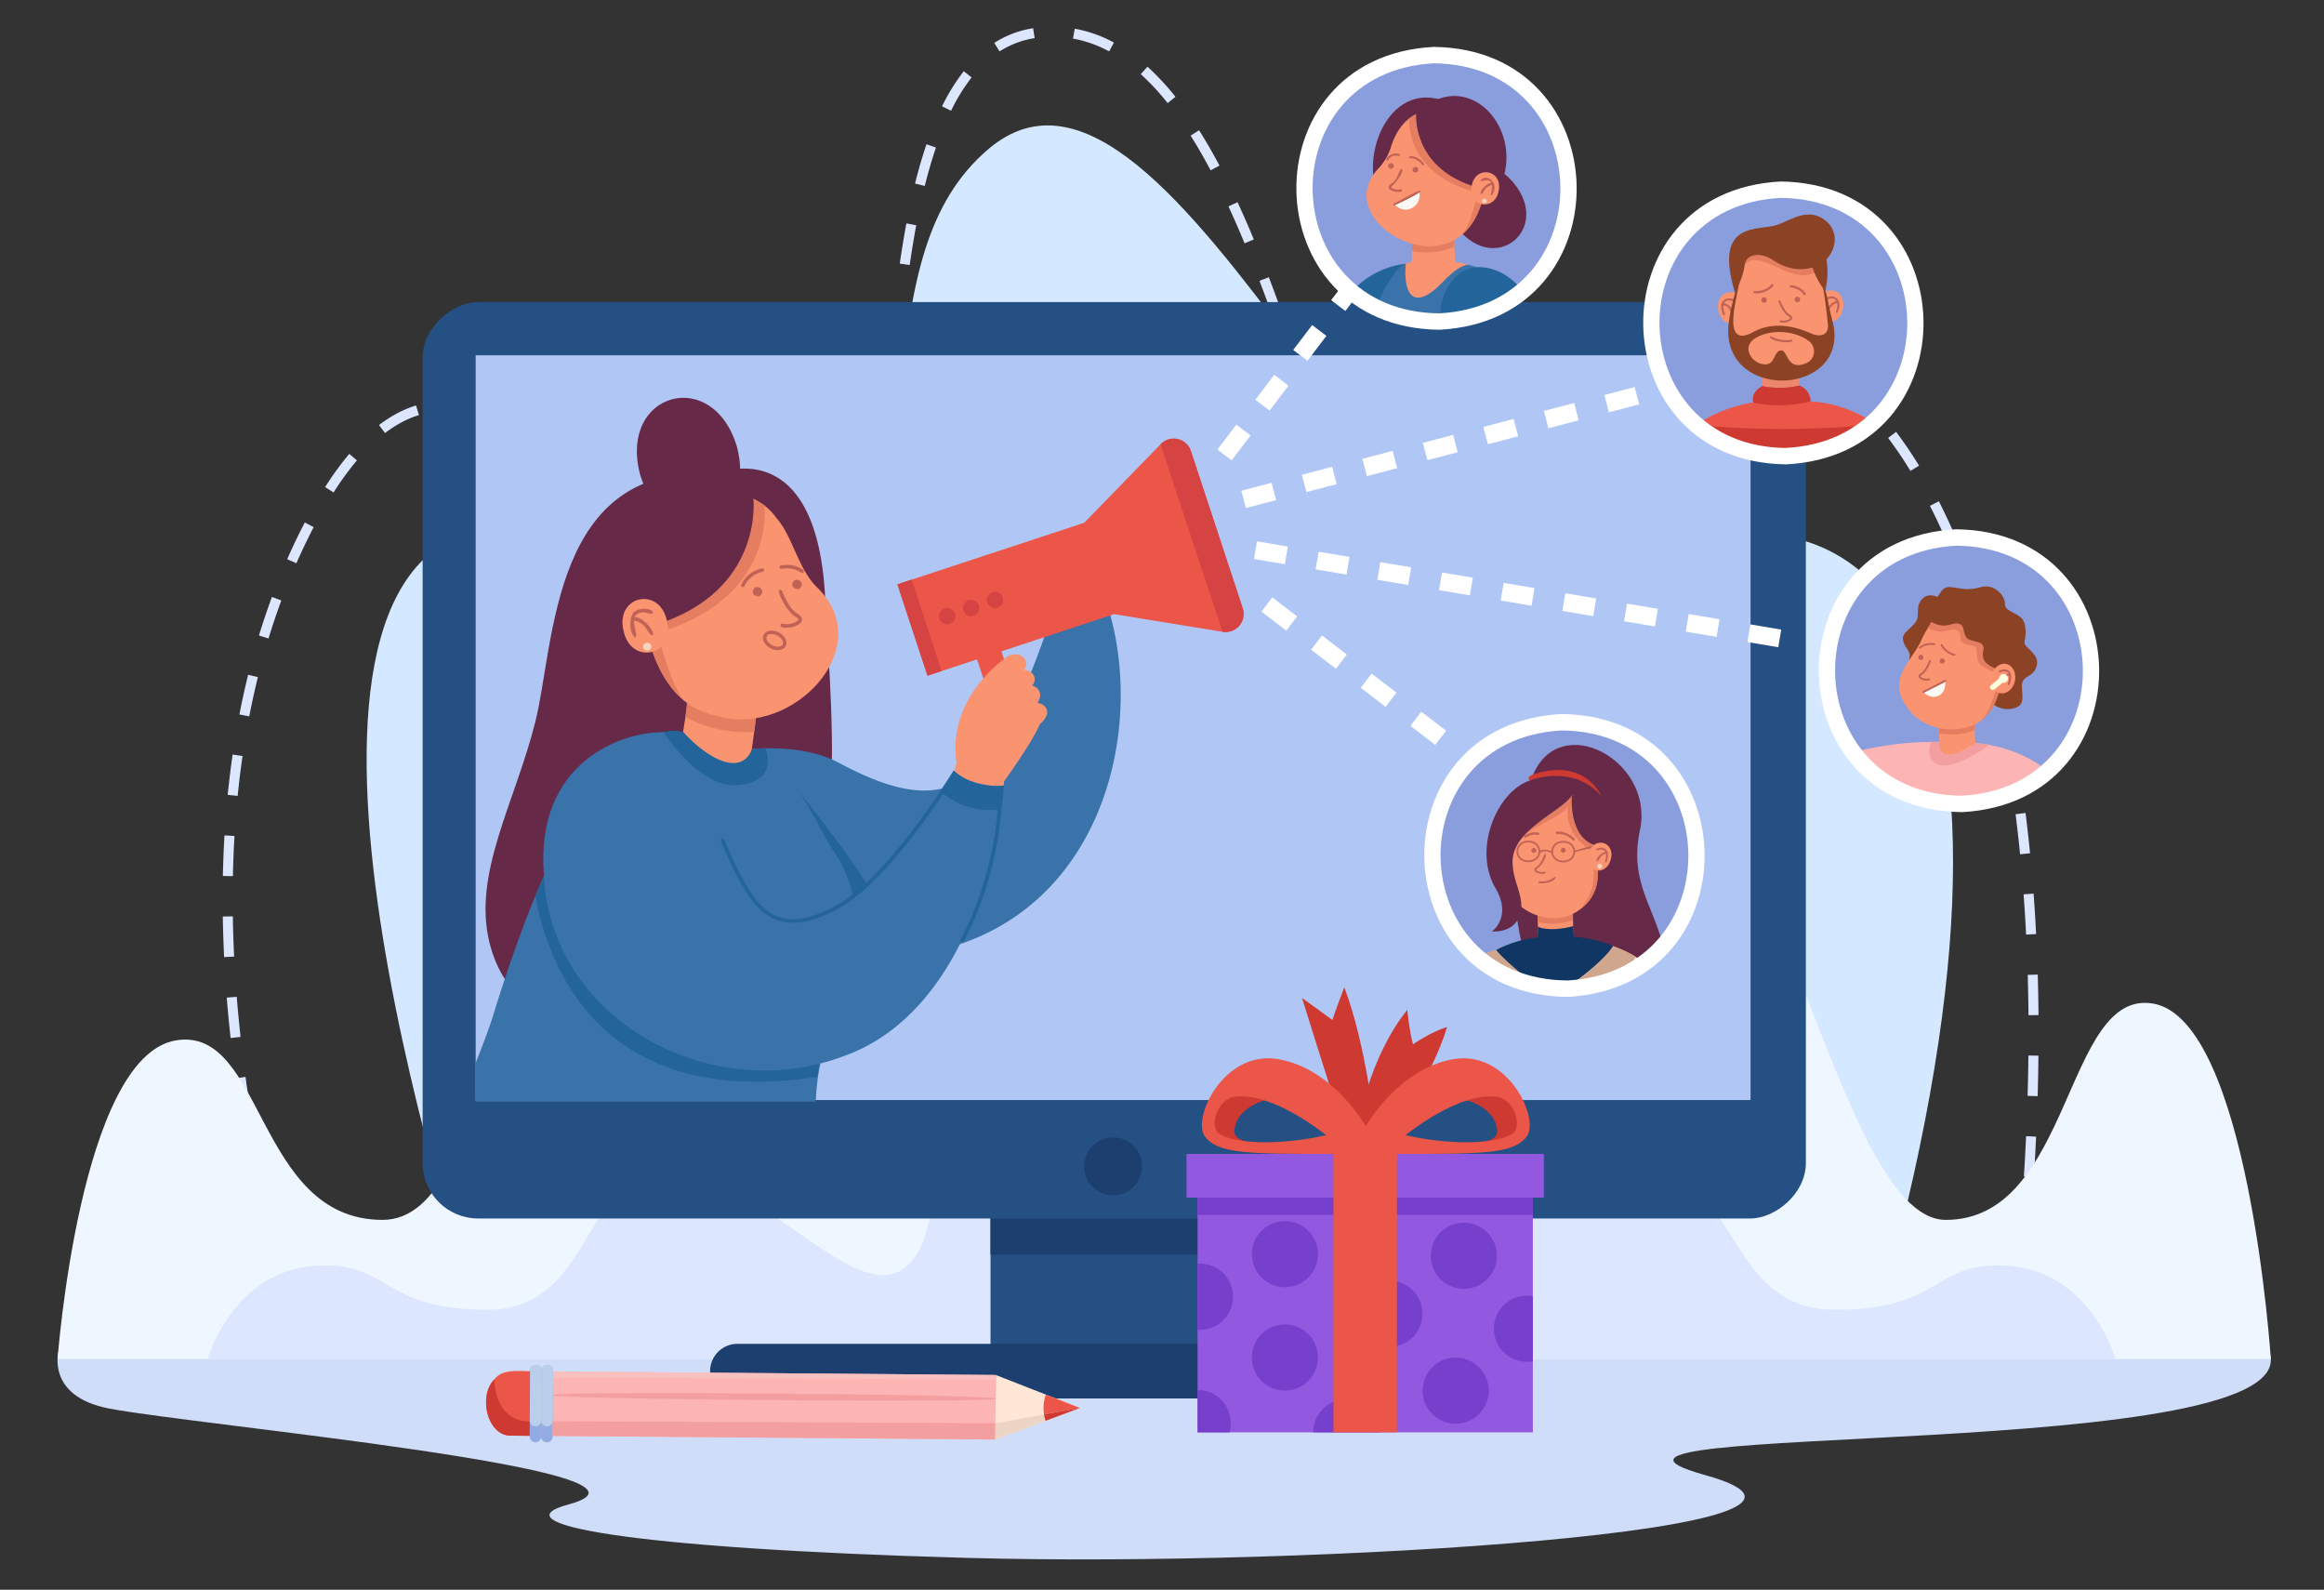 <svg id="e7e1f543-de53-42af-b444-f487fbbd1925" data-name="—ÎÓÈ_1" xmlns="http://www.w3.org/2000/svg" viewBox="0 0 2600 1778.09">
  <rect x="0" y="0" width="2600" height="1778.09" fill="#333333" stroke="none"/>
  <defs>
    <style>
      .abe5a7b3-2c54-4c8a-acbc-320ac6aae49e {
        fill: #cfddf9;
      }

      .a8a47a85-d2e6-4d65-a561-af813f2b0217 {
        fill: #d4e8ff;
      }

      .f73b0331-b78f-4b36-9ea2-5f2f6271b02e {
        fill: #dce6ff;
      }

      .fffe26df-8408-4983-8b09-3d1103fd10e1 {
        fill: #eef7ff;
      }

      .fad04820-4344-4bf2-b7a8-eb65e7bfb6d5 {
        fill: #255084;
      }

      .aafe597b-ed80-4672-b2fe-7d0e0233fe88 {
        fill: #1d3f70;
      }

      .fd74c00a-4df9-4202-a547-da30032b4023 {
        fill: #b0c7f5;
      }

      .bf1f2620-5cb7-4367-bb60-9e92c7f20333 {
        fill: #ce3932;
      }

      .fb60c2ea-5a7a-42e0-b6c7-4b1ae4d22a0e {
        fill: #9358e0;
      }

      .bfc8260c-4a00-49b6-9277-c7568ca1ca6c {
        fill: #7640cc;
      }

      .e0a3714e-cd50-467b-9376-3771bcdac6b4 {
        fill: #eb5648;
      }

      .efe32062-139f-46b0-86e4-697313221334 {
        fill: #662948;
      }

      .a021f46e-7712-4b28-b4d2-9457102f8874 {
        fill: #3a72aa;
      }

      .a12e76f2-41d1-4581-864f-dd1b69306e7d {
        fill: #f99370;
      }

      .f789a1ab-0359-405a-9cca-0132bee9682d {
        fill: #23659b;
      }

      .f7443261-2a48-43b4-845d-30f755d0dd48 {
        fill: #e57d61;
      }

      .f38a372f-2954-40d8-96c0-5f53c8b8d027 {
        fill: #c16256;
      }

      .a4536bbf-d78c-41ac-9ecd-09917404fb9e {
        fill: #f4d4be;
      }

      .b15ba81d-83fe-4aa6-9fc4-246ac81b71fc {
        fill: #d1a68f;
      }

      .b71e489f-32ab-4ec6-a786-d3b6535b563e {
        fill: #d64343;
      }

      .e5b60a85-0791-4a88-a80b-08023c8cdf7e {
        fill: #fcb4b4;
      }

      .ef8626ee-4390-4238-b8ba-f3cee1323c5a {
        fill: #f49f9f;
      }

      .e86d8053-a1bb-4e78-97cf-6157781ea3f2 {
        fill: #ffe7d7;
      }

      .b2d1a31f-3f47-4903-93ed-2b28fc19b1e4 {
        fill: #f9c0c0;
      }

      .b3e8412d-80a0-4d3f-a67c-ba0f2bb27e0f {
        fill: #93abe5;
      }

      .e8092d89-58e9-40fa-a051-9f797208b6a5 {
        fill: #bbceea;
      }

      .e9a014bd-ee4e-47bc-b39e-c0845375324a {
        fill: #edd5c5;
      }

      .a7dbb7c0-2440-4f15-9e70-7a98b67a9a3c {
        fill: #fff;
      }

      .b609da17-dd10-4875-b2df-965b25f41ac1 {
        fill: #8a9edd;
      }

      .abc1990d-f8b3-45fb-9c31-5f38a027329b {
        fill: #ea876c;
      }

      .ac2337cd-8e2c-4250-909e-9b399bd37ed8 {
        fill: #8c4225;
      }

      .f1c2eb0c-f961-4385-aaa8-0f5cd52f89bc {
        fill: #103663;
      }

      .a377db70-22fb-44fb-8352-38ac8035676c {
        fill: #f9f8f3;
      }

      .b6529a94-8ec4-4342-a73c-cd20023e6cf9 {
        fill: #fdffde;
      }
    </style>
  </defs>
  <g>
    <g id="eb7cbc0e-b882-4942-b3a5-bdd706425beb" data-name="10">
      <path class="abe5a7b3-2c54-4c8a-acbc-320ac6aae49e" d="M65.76,1510.2s-15.51,51.42,56.35,65.23c98.29,18.89,654,69.57,513.86,107.28-79.12,21.29,61.6,49.15,447,59.8s1046.65-31.07,824.27-92.78,686.07-11.17,630.88-139.53Z"/>
      <path class="a8a47a85-d2e6-4d65-a561-af813f2b0217" d="M548.85,1515.83s-262.19-740.89-65.6-898.52c131.4-105.36,259.69,159.9,425.93,37,148-109.39,52.33-366.48,197.35-488.2C1315.07-8.88,1579.8,767,1787.78,650.31c327.15-183.61,527.15,106,300,866.87Z"/>
      <path class="f73b0331-b78f-4b36-9ea2-5f2f6271b02e" d="M335.11,1515.14c-4.59-14.07-9.13-28.65-13.49-43.34l10.75-3.2c4.33,14.59,8.84,29.08,13.4,43.05ZM2258.47,1497l-11.13-1.38c1.85-15,3.6-30.07,5.22-44.84l11.15,1.22C2262.09,1466.8,2260.33,1481.94,2258.47,1497ZM309.24,1428.15c-3.93-14.51-7.74-29.29-11.32-43.93l10.89-2.68c3.57,14.56,7.35,29.25,11.25,43.67Zm1959.06-21.24-11.17-1.06c1.42-15,2.74-30.16,3.91-45l11.18.89C2271,1376.63,2269.72,1391.81,2268.3,1406.91ZM287.67,1340c-3.24-14.78-6.32-29.73-9.16-44.43l11-2.13c2.82,14.61,5.89,29.46,9.11,44.16Zm1987.77-23.44-11.2-.7c1-15,1.79-30.19,2.48-45.06l11.2.52C2277.23,1286.27,2276.39,1301.49,2275.44,1316.58Zm-2005-65.64c-2.49-15-4.8-30.06-6.86-44.86l11.11-1.55c2,14.7,4.34,29.69,6.81,44.56Zm2009.17-24.88-11.22-.33c.44-15.09.74-30.27.9-45.1l11.22.12C2280.38,1195.65,2280.08,1210.9,2279.64,1226.06ZM258,1161c-1.67-15.11-3.13-30.31-4.33-45.18l11.18-.91c1.19,14.76,2.64,29.85,4.3,44.86Zm2011.39-25.52c-.14-15.11-.42-30.28-.86-45.09l11.22-.33c.43,14.89.72,30.14.85,45.32Zm-2018.66-65c-.74-15.2-1.24-30.47-1.47-45.37l11.22-.18c.23,14.78.72,29.92,1.45,45Zm2016-25.17c-.77-15.09-1.72-30.23-2.81-45l11.18-.83c1.11,14.85,2.06,30.08,2.83,45.25ZM260.57,980l-11.22-.23c.31-15.25.92-30.52,1.79-45.39l11.2.66C261.47,949.76,260.88,964.89,260.57,980ZM2260,955.48c-1.5-15.08-3.2-30.15-5.05-44.78l11.13-1.4c1.86,14.72,3.57,29.89,5.08,45.07ZM265.9,890.2l-11.16-1.13c1.52-15.18,3.38-30.36,5.52-45.12l11.1,1.62C269.24,860.16,267.4,875.17,265.9,890.2Zm1982.78-24.1c-2.33-15-4.89-29.92-7.61-44.38l11-2.08c2.74,14.57,5.33,29.62,7.68,44.73ZM922.13,864.51c-15.59-2.46-26.86-9.56-42.48-21.83l7.09-8.7c13.68,10.72,23.56,17.15,36.58,19.36ZM961,837.79l-10-5.11c5.14-10.07,9.68-24,13.49-41.52l11,2.39C971.42,812.24,966.69,826.71,961,837.79ZM846.73,810.47c-8.93-10-18.48-21.43-29.19-35.06l8.81-6.95c10.56,13.44,20,24.72,28.73,34.5Zm-567.88-9.21-11-2.14c2.9-15,6.19-29.94,9.77-44.43l10.89,2.69C285,771.69,281.72,786.45,278.85,801.26ZM2232,777.63c-3.32-14.84-6.9-29.54-10.65-43.71L2232.2,731c3.78,14.31,7.4,29.16,10.75,44.13ZM983.05,748.35l-11.13-1.43c1.73-13.41,3.27-28.09,4.72-44.88l11.18,1C986.35,720,984.79,734.79,983.05,748.35Zm-193-9.13c-9.12-12.33-18.58-25.36-26.73-36.61l9.08-6.59c8.14,11.23,17.57,24.23,26.66,36.52Zm821.19-.92a47.29,47.29,0,0,1-25.48-7.77l6-9.5c12.27,7.76,24.34,7.77,37.38,1.59l4.82,10.14A52.69,52.69,0,0,1,1611.26,738.3ZM300.43,714.1l-10.73-3.28c4.46-14.6,9.35-29.11,14.54-43.14l10.52,3.9C309.64,685.41,304.82,699.71,300.43,714.1Zm1370.21-10.71-8.24-7.62A379.08,379.08,0,0,0,1690.27,661l9.09,6.59A390.59,390.59,0,0,1,1670.64,703.39Zm-116.75-7.72a347.14,347.14,0,0,1-22-40.37l10.14-4.8a337,337,0,0,0,21.26,39.06Zm655.07-5c-4.52-14.56-9.34-28.88-14.33-42.58l10.54-3.85c5,13.87,9.93,28.37,14.5,43.09ZM736.76,666c-10.26-14-18.81-25.58-26.91-36.29l8.94-6.78c8.14,10.76,16.72,22.34,27,36.43Zm254.43-8.35L980,656.92c.85-13.15,1.71-27.94,2.64-45.21l11.2.6C992.91,629.62,992.05,644.45,991.19,657.65ZM331.57,630l-10.26-4.53q9.22-21,19.69-41.09l9.94,5.19Q340.65,609.37,331.57,630Zm1393.48,0-9.37-6.17c8-12.14,16.2-25,24.54-38l9.43,6.07C1741.3,604.94,1733.06,617.81,1725.05,630Zm-211.21-16.61c-5.08-12.76-10.33-26.68-16-42.56l10.55-3.81c5.68,15.76,10.89,29.56,15.92,42.21Zm664.29-7c-6-14.06-12.41-27.73-19-40.61l10-5.09c6.66,13.1,13.14,27,19.27,41.27Zm-1496-12.26c-10.17-12.65-19.65-23.9-29-34.42l8.39-7.45c9.43,10.65,19,22,29.31,34.83Zm314-27.11-11.2-.57c.75-15,1.5-30,2.3-45.29l11.2.59C997.68,537,996.93,552,996.18,567Zm778.07-13-9.36-6.2c9.37-14.2,17.75-26.48,25.62-37.55l9.14,6.52C1791.85,527.72,1783.54,539.9,1774.25,554ZM373.19,550.82l-9.46-6.05a348.83,348.83,0,0,1,27-37.1l8.57,7.24A336.45,336.45,0,0,0,373.19,550.82ZM1482.82,528c-5.15-15.1-10.19-30.2-14.45-43l10.64-3.56c4.25,12.77,9.29,27.85,14.42,42.91Zm-860.47-.79a387.5,387.5,0,0,0-33.5-29.35l6.84-8.9a398.76,398.76,0,0,1,34.49,30.2Zm1515-.48c-8-13.13-16.46-25.55-25-36.92l8.94-6.77c8.8,11.65,17.44,24.38,25.67,37.82ZM430.78,484.36,424,475.43c13.4-10.23,27.34-17.61,41.44-21.93l3.28,10.74C455.87,468.17,443.11,474.94,430.78,484.36Zm1395.92-3.44-8.71-7.07a440.26,440.26,0,0,1,30.47-34.19l7.94,7.94A429.58,429.58,0,0,0,1826.7,480.92ZM1001,476.51l-11.2-.67c1-16.33,1.94-31.15,3-45.33l11.19.81C1002.93,445.44,1002,460.23,1001,476.51Zm-449.24-2.35c-14-7-27.76-11.43-40.91-13.24l1.52-11.12c14.36,2,29.3,6.78,44.39,14.3ZM2083.49,456a263.88,263.88,0,0,0-33.23-29.06l6.61-9.08a276.46,276.46,0,0,1,34.65,30.29Zm-629.43-14c-5.58-16.71-10.18-30.34-14.47-42.88l10.61-3.64c4.3,12.57,8.91,26.22,14.5,43ZM1890,418.93l-6.43-9.2c13.79-9.67,27.72-16.82,41.41-21.27l3.46,10.68C1915.79,403.25,1902.85,409.9,1890,418.93Zm122.38-13.76a141.19,141.19,0,0,0-41.79-10.79l1-11.19a153.05,153.05,0,0,1,45.11,11.63ZM1007.52,386.22l-11.17-1c1.4-15.76,2.92-31,4.52-45.23l11.15,1.25C1010.43,355.42,1008.91,370.55,1007.52,386.22Zm417.15-29.81c-5.42-15.15-10.53-29-15.62-42.33l10.48-4c5.11,13.41,10.25,27.33,15.69,42.55Zm-406.94-59.94-11.1-1.61c2.27-15.72,4.76-30.85,7.41-45l11,2.08C1022.44,265.93,1020,280.9,1017.73,296.47Zm374.66-24.33c-6-14.51-12.1-28.4-18.06-41.28l10.18-4.72c6,13,12.15,27,18.24,41.69ZM1034.59,208l-10.89-2.72c3.92-15.69,8.23-30.46,12.82-43.91l10.62,3.63C1042.65,178.19,1038.42,192.66,1034.59,208Zm319.82-17.49c-7.38-13.91-14.91-27-22.4-38.82l9.48-6c7.64,12.08,15.32,25.39,22.83,39.56ZM1064,123.89l-10.06-5a224.08,224.08,0,0,1,24.28-39.27L1087,86.6A212.18,212.18,0,0,0,1064,123.89Zm242.32-8.58a273.73,273.73,0,0,0-30.06-32.39l7.52-8.33a285.58,285.58,0,0,1,31.31,33.71Zm-188-57.82-6-9.46a111.66,111.66,0,0,1,43.51-16.46l1.71,11.1A100.69,100.69,0,0,0,1118.3,57.49Zm122.55,0a135.39,135.39,0,0,0-40.46-14.33l2-11.06a146.54,146.54,0,0,1,43.81,15.51Z"/>
      <path class="fffe26df-8408-4983-8b09-3d1103fd10e1" d="M2408.86,1122.5c-99.33-17.25-90.34,241.92-231.93,241.92-129.45,0-198.73-579-340.78-461.27-571.1,473.46-126.75-332.21-510.76-348-173.64-7.12-289.35,209.75-332,593.72C931.52,1496,788.08,884.15,640.47,941,546.65,977.2,557.4,1364.42,428,1364.42c-141.59,0-132.26-217.93-231.59-200.69-107,18.57-132,356.47-132,356.47H2540.53S2515.8,1141.06,2408.86,1122.5Z"/>
      <path class="f73b0331-b78f-4b36-9ea2-5f2f6271b02e" d="M2247.13,1415.83c-85.63-6.11-71.66,49.13-193.72,49.13-111.6,0-108.53-123.8-183.21-150.12-137.53-48.45-250.91,196.79-304.23,73.71-101.27-326.59-396.63-490.37-532.89,0-53.32,123.08-178-96.54-304.23-73.71C651.16,1328.9,657.24,1465,545.64,1465c-122.06,0-108.09-55.24-193.72-49.13-92.19,6.59-119.73,104.37-119.73,104.37H2366.86S2339.32,1422.42,2247.13,1415.83Z"/>
    </g>
    <g id="a0d5a18b-e4b2-4582-9ab8-87015f72f1bb" data-name="9">
      <rect class="fad04820-4344-4bf2-b7a8-eb65e7bfb6d5" x="1108.15" y="1267.07" width="274.3" height="248.44"/>
      <rect class="aafe597b-ed80-4672-b2fe-7d0e0233fe88" x="1108.15" y="1121.26" width="274.3" height="282.17"/>
      <path class="aafe597b-ed80-4672-b2fe-7d0e0233fe88" d="M1665.59,1564.17H825a30.55,30.55,0,0,1-30.55-30.55h0A30.55,30.55,0,0,1,825,1503.07h840.58a30.55,30.55,0,0,1,30.55,30.55h0A30.55,30.55,0,0,1,1665.59,1564.17Z"/>
      <rect class="fad04820-4344-4bf2-b7a8-eb65e7bfb6d5" x="734.08" y="76.6" width="1025" height="1547.5" rx="62.01" transform="translate(2096.93 -396.23) rotate(90)"/>
      <rect class="fd74c00a-4df9-4202-a547-da30032b4023" x="532.15" y="397.38" width="1426.3" height="833.01"/>
      <circle class="aafe597b-ed80-4672-b2fe-7d0e0233fe88" cx="1245.3" cy="1304.54" r="32.43" transform="translate(-557.71 1262.65) rotate(-45)"/>
    </g>
    <g id="aea9395f-695e-43e1-b843-7a93ed693030" data-name="8">
      <path class="bf1f2620-5cb7-4367-bb60-9e92c7f20333" d="M1519,1260.81s11.47-76.49,55.39-131.27c0,0,2.47,24.67,6.42,38.49,0,0,20.72-14.31,38-19.24,0,0-17.27,64.64-70.07,119.42Z"/>
      <path class="bf1f2620-5cb7-4367-bb60-9e92c7f20333" d="M1538.37,1263.31s-9.75-94.39-34.43-159c0,0-9.87,25.66-13.32,36.52l-34-24.68s23.19,75,48.36,152Z"/>
      <path class="bf1f2620-5cb7-4367-bb60-9e92c7f20333" d="M1641.43,1230.75s31.74,8.22,33.59,33.76c1.42,19.6-51.08,13.11-51.08,13.11s40,10,61.07,1,24.43-16.73,16.66-33.76-22.58-45.89-42.19-39.23S1641.43,1230.75,1641.43,1230.75Z"/>
      <rect class="fb60c2ea-5a7a-42e0-b6c7-4b1ae4d22a0e" x="1339.8" y="1314.84" width="375.09" height="287.22"/>
      <rect class="bfc8260c-4a00-49b6-9277-c7568ca1ca6c" x="1339.8" y="1314.84" width="375.09" height="44.03"/>
      <rect class="fb60c2ea-5a7a-42e0-b6c7-4b1ae4d22a0e" x="1327.48" y="1290.68" width="399.73" height="48.86"/>
      <path class="e0a3714e-cd50-467b-9376-3771bcdac6b4" d="M1516.13,1260.81h22.41a29.88,29.88,0,0,1,29.88,29.88v0a0,0,0,0,1,0,0h-82.17a0,0,0,0,1,0,0v0A29.88,29.88,0,0,1,1516.13,1260.81Z"/>
      <path class="e0a3714e-cd50-467b-9376-3771bcdac6b4" d="M1625.05,1184.81c-62.18,11.35-97.71,76-97.71,76l35.53,29.87c96.61,0,130.29,0,145.16-19.51S1687.23,1173.46,1625.05,1184.81Zm66.24,83.76c-19.85,11.88-71.91,11.85-118.79,1.12,0,0,59-48.64,102.15-42.93C1694.27,1229.35,1704.26,1260.81,1691.29,1268.57Z"/>
      <path class="bf1f2620-5cb7-4367-bb60-9e92c7f20333" d="M1414.62,1230.75s-31.74,8.22-33.59,33.76c-1.42,19.6,51.08,13.11,51.08,13.11s-40,10-61.07,1-24.43-16.73-16.66-33.76,22.58-45.89,42.19-39.23S1414.62,1230.75,1414.62,1230.75Z"/>
      <path class="e0a3714e-cd50-467b-9376-3771bcdac6b4" d="M1348,1271.17c14.87,19.51,48.55,19.51,145.15,19.51l35.54-29.87s-35.54-64.65-97.72-76S1333.07,1251.56,1348,1271.17Zm33.38-44.41c43.19-5.71,102.15,42.93,102.15,42.93-46.88,10.73-98.94,10.76-118.8-1.12C1351.79,1260.81,1361.78,1229.35,1381.4,1226.76Z"/>
      <path class="bfc8260c-4a00-49b6-9277-c7568ca1ca6c" d="M1379.49,1450.39a37,37,0,0,1-37,37c-.9,0-1.79,0-2.68-.1v-73.81c.89-.06,1.78-.1,2.68-.1A37,37,0,0,1,1379.49,1450.39Z"/>
      <circle class="bfc8260c-4a00-49b6-9277-c7568ca1ca6c" cx="1437.46" cy="1402.7" r="37" transform="translate(-177.39 2596.91) rotate(-80.78)"/>
      <circle class="bfc8260c-4a00-49b6-9277-c7568ca1ca6c" cx="1437.46" cy="1518.35" r="37"/>
      <path class="bfc8260c-4a00-49b6-9277-c7568ca1ca6c" d="M1376.9,1591.7a36.9,36.9,0,0,1-1.47,10.36H1339.8v-47.37h.09A37,37,0,0,1,1376.9,1591.7Z"/>
      <path class="bfc8260c-4a00-49b6-9277-c7568ca1ca6c" d="M1543.08,1602.06h-74a37,37,0,1,1,74,0Z"/>
      <circle class="bfc8260c-4a00-49b6-9277-c7568ca1ca6c" cx="1554.51" cy="1469.45" r="37"/>
      <circle class="bfc8260c-4a00-49b6-9277-c7568ca1ca6c" cx="1637.68" cy="1404.55" r="37"/>
      <circle class="bfc8260c-4a00-49b6-9277-c7568ca1ca6c" cx="1628.52" cy="1555.35" r="37" transform="translate(-167.61 2913.71) rotate(-80.78)"/>
      <path class="bfc8260c-4a00-49b6-9277-c7568ca1ca6c" d="M1714.89,1449.82v72.81a37.72,37.72,0,0,1-6.68.6,37,37,0,1,1,6.68-73.41Z"/>
      <rect class="e0a3714e-cd50-467b-9376-3771bcdac6b4" x="1491.81" y="1284.5" width="71.06" height="317.56"/>
    </g>
    <g id="eb6574aa-439b-4ed0-a85c-6a84c8c03897" data-name="7">
      <path class="efe32062-139f-46b0-86e4-697313221334" d="M800.84,530.2S912.84,480,923.09,667c8.91,162.68,30,345.78-79.92,433.6-88.82,70.94-263.56,85-295.68-46.78-18.78-77.06,28.91-156.55,51.45-246.64C621,719,616.56,515.85,800.84,530.2Z"/>
      <path class="a021f46e-7712-4b28-b4d2-9457102f8874" d="M1074.05,1056c-34.88,11.82-75.12,17.21-121,14-30.83-2.2-64.19-8.3-100.21-18.94l-1.76-34L843.62,873.8l-1.86-36s5.53-.64,14.41-.83c19.2-.45,54,1.18,81.67,15.9,38.94,20.74,80.43,37.7,116.65,29a76.23,76.23,0,0,0,25.24-11.07c15.13-10.14,25.31-28.62,40.2-51.79,31-48.24,54.35-124.57,54.35-124.57l65.62-14.3C1279.63,810.73,1237.27,1000.65,1074.05,1056Z"/>
      <path class="a12e76f2-41d1-4581-864f-dd1b69306e7d" d="M846,801.57l-4.88,36.55c-13.06,42.47-69.53,9.2-78.88-7.64l8.53-52.91Z"/>
      <path class="f789a1ab-0359-405a-9cca-0132bee9682d" d="M891.75,882.65s44.31,55.13,69.72,93.25,27.8,65.62,27.8,65.62l-73.33,6.38Z"/>
      <path class="f7443261-2a48-43b4-845d-30f755d0dd48" d="M770.3,714.53c0,1.36.11,2.75.26,4.11,1.94-1,.52,47.65-3.66,83,31.44,19.07,69.94,17.54,76.89,17,6.07-44.71,6.82-86,3.29-112.42C838.78,661.22,768.77,668.9,770.3,714.53Z"/>
      <path class="a12e76f2-41d1-4581-864f-dd1b69306e7d" d="M719.43,687.51c6.12,34.78,18.46,73.91,46.34,96.57h0c11.26,9.08,24.91,14.77,39.32,17.39,80.93,22.13,176.12-75.19,111.2-142.34-23.42-21-28.86-58.76-47.59-79.73-27.35-38.48-86.1-35.61-117.39-3.46C723.08,605,713.84,644.64,719.43,687.51Z"/>
      <path class="f38a372f-2954-40d8-96c0-5f53c8b8d027" d="M852.22,664.08c3.1-6.1-6.56-10.84-9.48-4.64C839.63,665.54,849.29,670.28,852.22,664.08Z"/>
      <path class="f38a372f-2954-40d8-96c0-5f53c8b8d027" d="M896.49,656c3.11-6.1-6.56-10.84-9.48-4.64C883.91,657.44,893.57,662.18,896.49,656Z"/>
      <path class="f38a372f-2954-40d8-96c0-5f53c8b8d027" d="M883.43,701.89c-3.25.08-10.39,1.4-10.26-3a2,2,0,0,1,2.49-1.33c6.73,2.05,16.17-1.45,17.42-4.5.44-1.07-1-2.1-2.31-2.78-11.28-5.47-26.24-36.75-15.9-29.57.07.21,7.71,20.78,17.75,26C904,694.32,892.34,700.49,883.43,701.89Z"/>
      <path class="f7443261-2a48-43b4-845d-30f755d0dd48" d="M719.43,687.51c6.12,34.78,18.46,73.91,46.34,96.57h0c-15.53-18.73-25.67-61-25.67-61l7-19C867.62,663.32,855.4,565.51,855.4,565.51,777.33,511.22,702.37,607.89,719.43,687.51Z"/>
      <path class="efe32062-139f-46b0-86e4-697313221334" d="M842.85,557.78S854,653.51,746.17,694.43L707,673.53C668,599.65,735.1,489.44,842.85,557.78Z"/>
      <path class="efe32062-139f-46b0-86e4-697313221334" d="M715.94,530.08C742.38,621,848.3,591.94,824.6,500.26,798.17,409.33,692.24,438.4,715.94,530.08Z"/>
      <path class="a12e76f2-41d1-4581-864f-dd1b69306e7d" d="M697.54,705.44c8.44,39.32,58,28.11,48.63-11C737.72,655.11,688.21,666.32,697.54,705.44Z"/>
      <path class="f38a372f-2954-40d8-96c0-5f53c8b8d027" d="M710.47,713.43c-8.33-8.49-5.34-25.85-1.09-28.89,7.81-6.38,22-3.19,21,.81-2.46,4-10.58-4.32-18.21,2.09C704.31,693.38,715.13,710.05,710.47,713.43Z"/>
      <path class="f38a372f-2954-40d8-96c0-5f53c8b8d027" d="M729.08,710.37c-4.09-.16-5.8-15-21.52-16.35a2,2,0,0,1-1.89-2.1C716.57,683.47,736.55,711.09,729.08,710.37Z"/>
      <path class="a4536bbf-d78c-41ac-9ecd-09917404fb9e" d="M719.63,723.4c0,5.82,9.14,5.69,9-.13C728.61,717.45,719.47,717.59,719.63,723.4Z"/>
      <path class="a021f46e-7712-4b28-b4d2-9457102f8874" d="M956.76,1044.34a185.08,185.08,0,0,1-3.72,25.59c-2.48,9.18-5.13,18.08-7.83,26.78-2.62,8.41-5.3,16.62-7.94,24.72q-1.6,4.92-3.18,9.77-1.37,4.21-2.69,8.4v0c-3.23,10.14-6.28,20.17-8.94,30.2-1.75,6.54-3.33,13.1-4.68,19.69a255.63,255.63,0,0,0-5.09,42.62h-381v-42c7.09-17.91,14.39-36.59,19.65-53.21,4-12.82,8.43-27,13.42-42,11.88-35.83,26.61-76.54,43.86-115.5C643.67,900.1,689.21,828,742.32,819a66.47,66.47,0,0,1,22.25,0c17.17,19.93,58.77,52.34,75.33,22.64a38.32,38.32,0,0,0,1.86-3.85,64.5,64.5,0,0,1,17,8.59c13.5,9.36,25.15,23.71,35.44,39.35l0,0c11.6,17.66,21.48,36.94,30.31,52.59,3.46,6.14,6.76,11.72,10,16.41a141.31,141.31,0,0,1,19.28,46c.18.75.34,1.52.49,2.28s.31,1.5.44,2.25a144.11,144.11,0,0,1,2.29,19.2A157.14,157.14,0,0,1,956.76,1044.34Z"/>
      <path class="b15ba81d-83fe-4aa6-9fc4-246ac81b71fc" d="M937.85,1121.33l0,0c-177.52,21-249-99.82-249-99.82L949,1052.15C951.21,1077.45,945.41,1099.15,937.85,1121.33Z"/>
      <path class="f38a372f-2954-40d8-96c0-5f53c8b8d027" d="M878.49,714.16a18,18,0,0,0-16.85-8.69c-3.35.4-5.9,2-7.19,4.49s-1.11,5.5.5,8.46a17,17,0,0,0,7.2,6.74,17.55,17.55,0,0,0,8,2.05,13,13,0,0,0,1.66-.1c3.34-.4,5.89-2,7.18-4.49S880.09,717.12,878.49,714.16Zm-2.92,6.69c-.68,1.34-2.18,2.2-4.22,2.45a14.23,14.23,0,0,1-13-6.71,4.52,4.52,0,0,1,3.78-7.31,9.42,9.42,0,0,1,1.2-.08,13.86,13.86,0,0,1,6.24,1.63,13.19,13.19,0,0,1,5.58,5.16A5.17,5.17,0,0,1,875.57,720.85Z"/>
      <path class="f38a372f-2954-40d8-96c0-5f53c8b8d027" d="M831,656.74a1.93,1.93,0,0,1-1.77-2.65,32.89,32.89,0,0,1,23.21-18.35,1.92,1.92,0,1,1,.77,3.76,29.4,29.4,0,0,0-20.43,16A1.92,1.92,0,0,1,831,656.74Z"/>
      <path class="f38a372f-2954-40d8-96c0-5f53c8b8d027" d="M897.32,640.85a1.94,1.94,0,0,1-1.14-.37c-9.56-7-21.69-4.28-21.81-4.26a1.92,1.92,0,0,1-.88-3.74c.57-.13,14-3.16,25,4.9a1.92,1.92,0,0,1-1.14,3.47Z"/>
      <path class="a12e76f2-41d1-4581-864f-dd1b69306e7d" d="M794.18,932c3.55,286,237.64,62.43,276.29-80.32,4.66-14.95,20.34-21.73,35.62-18.23,47.34,10.85-14.86,160.86-31.34,192.4-51,106.24-180.63,202.82-295.48,126-74.78-51.91-91.45-150.66-81.84-234.71C705.44,842,794.18,932,794.18,932Z"/>
      <path class="e0a3714e-cd50-467b-9376-3771bcdac6b4" d="M1390.28,680.31a20.27,20.27,0,0,1-22.52,26.36h0L1246.62,686.9l-126.25,41.6,26.79,81.28L1119.94,819l-26.86-81.5-39.68,13.09-15.76,5.19L1004,653.58l16.15-5.33,192.84-63.54L1298.33,497l.26-.26a20.27,20.27,0,0,1,33.78,7.8Z"/>
      <path class="a12e76f2-41d1-4581-864f-dd1b69306e7d" d="M1150.91,815.15c1.3-.24,1.59-.33,2.25-.49s1.1-.31,1.62-.48c1-.33,2-.71,3-1.13a28.08,28.08,0,0,0,5.57-3.24,22.86,22.86,0,0,0,4.62-4.54,21.5,21.5,0,0,0,3-5.38c2.16-5.45-1.31-11.33-7.76-13.15a14.05,14.05,0,0,0-12.57,2.47l-4.86,4c-.1.08.1-.11.06-.08a.9.9,0,0,1-.22.13l-.21.08h0l.55-.1c-7.16,1.17-11.85,7-10.48,13S1143.74,816.32,1150.91,815.15Z"/>
      <path class="a12e76f2-41d1-4581-864f-dd1b69306e7d" d="M1146.77,797.8c1-.44,1.28-.59,1.84-.86l1.37-.75c.89-.5,1.74-1,2.57-1.59a33.06,33.06,0,0,0,4.78-4,24.3,24.3,0,0,0,4-5.34,19.88,19.88,0,0,0,2.26-6.67c.85-6.12-4.34-11.56-11.58-12.15s-13.79,3.89-14.63,10c0-.29.21-.37-.22.08a6.69,6.69,0,0,1-.94.77l-.66.41-.3.16s-.32.15.09,0c-6.57,2.77-9.35,9.46-6.21,15S1140.2,800.56,1146.77,797.8Z"/>
      <path class="a12e76f2-41d1-4581-864f-dd1b69306e7d" d="M1145.71,776.12l8.67-8.9c4.76-4.89,4.17-11.92-1.32-15.7s-13.79-2.89-18.55,2l-8.67,8.9c-4.75,4.89-4.17,11.91,1.32,15.7S1141,781,1145.71,776.12Z"/>
      <path class="a12e76f2-41d1-4581-864f-dd1b69306e7d" d="M1136.28,758.81l8.67-8.9c4.76-4.89,4.17-11.92-1.32-15.7s-13.79-2.89-18.55,2l-8.66,8.9c-4.76,4.89-4.17,11.92,1.31,15.7S1131.52,763.7,1136.28,758.81Z"/>
      <path class="a12e76f2-41d1-4581-864f-dd1b69306e7d" d="M1123.3,873.91s32.3-44.5,40.06-64.1c0,0-20.9-84.78-35.41-75.83s-68.15,53.12-57.78,119.59C1070.17,853.57,1103.49,842.56,1123.3,873.91Z"/>
      <path class="b71e489f-32ab-4ec6-a786-d3b6535b563e" d="M1367.76,706.67h0L1298.33,497l.26-.26a20.27,20.27,0,0,1,33.78,7.8l57.91,175.73A20.27,20.27,0,0,1,1367.76,706.67Z"/>
      <polygon class="b71e489f-32ab-4ec6-a786-d3b6535b563e" points="1053.4 750.58 1037.64 755.76 1003.95 653.58 1020.1 648.25 1053.4 750.58"/>
      <path class="b71e489f-32ab-4ec6-a786-d3b6535b563e" d="M1068.85,689.23a9.1,9.1,0,1,1-9.1-9.1A9.09,9.09,0,0,1,1068.85,689.23Z"/>
      <path class="b71e489f-32ab-4ec6-a786-d3b6535b563e" d="M1095.57,680.13a9.1,9.1,0,1,1-9.09-9.09A9.1,9.1,0,0,1,1095.57,680.13Z"/>
      <path class="b71e489f-32ab-4ec6-a786-d3b6535b563e" d="M1122.3,671a9.1,9.1,0,1,1-9.1-9.1A9.1,9.1,0,0,1,1122.3,671Z"/>
      <path class="f789a1ab-0359-405a-9cca-0132bee9682d" d="M934.36,1131.28c-7.82,22-16.49,45.16-20.11,73.23-239.3,36.68-300-120-315.31-201.83q7.34-18.06,14.41-33.84l195,129.89S878.81,1112.62,934.36,1131.28Z"/>
      <path class="a021f46e-7712-4b28-b4d2-9457102f8874" d="M1123.48,878.42c-10.52,105.33-57.9,259.67-179.42,302.81-149.42,56.39-327.66-40.94-335.48-201.54C597.75,850.35,698.69,817.88,742.6,819c12.93,5.66,22.6,19.59,32.89,38.15,32.78,54.66,28.56,114.79,75.57,159.84,86.33,59.36,181-103.27,215.9-155.11C1080.5,878.27,1122.73,881.15,1123.48,878.42Z"/>
      <path class="f789a1ab-0359-405a-9cca-0132bee9682d" d="M887.42,1032.12c-17.48,0-32-7.59-44.36-22.81-18.26-22.56-35.88-66.77-36.62-68.65a2.07,2.07,0,1,1,3.86-1.52c.18.45,18.12,45.49,36,67.56,14.85,18.35,38.87,35.36,93.18,3.79,50.63-29.43,113.59-127.06,114.22-128a2.07,2.07,0,0,1,3.49,2.23c-2.59,4.05-64.12,99.46-115.63,129.4C920.87,1026.1,903,1032.12,887.42,1032.12Z"/>
      <path class="f789a1ab-0359-405a-9cca-0132bee9682d" d="M1076.57,1053.81a2,2,0,0,1-1-.25,2.08,2.08,0,0,1-.86-2.8c38.83-72.94,41.6-148.29,41.62-149a2,2,0,0,1,2.14-2,2.08,2.08,0,0,1,2,2.14c0,.76-2.8,77-42.11,150.86A2.07,2.07,0,0,1,1076.57,1053.81Z"/>
      <path class="f789a1ab-0359-405a-9cca-0132bee9682d" d="M1123.48,878.42c-.67,7.05-1.68,15.66-3.13,25.42,0,.33-.11.67-.15,1a81.74,81.74,0,0,1-67.86-19.66c.37-.56.7-1.08,1.06-1.62C1062,870.4,1067,861.88,1067,861.88,1092.6,884.48,1123.48,878.42,1123.48,878.42Z"/>
      <path class="f789a1ab-0359-405a-9cca-0132bee9682d" d="M843.62,873.8A56.37,56.37,0,0,1,827.87,878c-19.18,2.5-37.6-8-52.38-20.82-16.67-14.43-28.7-31.79-32-36.76L742.6,819s8.87-3.3,22,0c17.86,20.71,62.12,54.92,77.2,18.78,0,0,5.53-.64,14.41-.83a37.72,37.72,0,0,1,2.51,9C860,854.45,858.78,866.93,843.62,873.8Z"/>
    </g>
    <g id="a998912a-f277-44df-8cbf-a8047994c22c" data-name="6">
      <path class="e5b60a85-0791-4a88-a80b-08023c8cdf7e" d="M1113.48,1610.08c-9.55-.06-554.58-4.45-541.5-4.33-37.47-.39-37-72.37.58-72.15,6.9.11,518.83,4.12,541.5,4.34l0,5Z"/>
      <path class="e0a3714e-cd50-467b-9376-3771bcdac6b4" d="M599.51,1606c-4.53,0-22.65-.23-27.53-.22-26.92.78-37.45-44.77-18.79-63h0c9.49-13.3,33.33-8.3,46.9-9Z"/>
      <path class="ef8626ee-4390-4238-b8ba-f3cee1323c5a" d="M616.05,1560.41c2-5,498.45-1,500.4,4C1114.42,1569.36,618,1565.36,616.05,1560.41Z"/>
      <path class="e86d8053-a1bb-4e78-97cf-6157781ea3f2" d="M1113.48,1610.08c.09-12.14.47-59.16.58-72.14l94.15,36.82Z"/>
      <path class="e0a3714e-cd50-467b-9376-3771bcdac6b4" d="M1169.8,1589.09a44.85,44.85,0,0,1,.24-29.26l38.17,14.93Z"/>
      <polygon class="b2d1a31f-3f47-4903-93ed-2b28fc19b1e4" points="1114.02 1542.96 618.76 1540.75 618.79 1533.97 1114.06 1537.94 1114.02 1542.96"/>
      <path class="bf1f2620-5cb7-4367-bb60-9e92c7f20333" d="M592.58,1605.91l-20.6-.16c-26.93.78-37.44-44.77-18.79-63h0s-1.16,47,39.52,47.13Z"/>
      <path class="b3e8412d-80a0-4d3f-a67c-ba0f2bb27e0f" d="M599,1613.18a6.41,6.41,0,0,1-6.37-6.47l.13-17,.46-56.71c-.06-8.35,13.05-8.2,12.84.1l-.59,73.73A6.42,6.42,0,0,1,599,1613.18Z"/>
      <path class="b3e8412d-80a0-4d3f-a67c-ba0f2bb27e0f" d="M611.79,1613.28a6.43,6.43,0,0,1-6.37-6.48l.14-17,.45-56.71c0-8.33,13-8.21,12.85.1l-.59,73.74A6.44,6.44,0,0,1,611.79,1613.28Z"/>
      <path class="e8092d89-58e9-40fa-a051-9f797208b6a5" d="M599,1595.28a6.43,6.43,0,0,1-6.32-5.6l.46-56.71a6.42,6.42,0,0,1,12.78-.79l-.45,56.72A6.42,6.42,0,0,1,599,1595.28Z"/>
      <path class="e8092d89-58e9-40fa-a051-9f797208b6a5" d="M611.87,1595.37a6.4,6.4,0,0,1-6.31-5.59l.45-56.71a6.42,6.42,0,0,1,12.79-.77l-.45,56.71A6.42,6.42,0,0,1,611.87,1595.37Z"/>
      <polygon class="ef8626ee-4390-4238-b8ba-f3cee1323c5a" points="1113.48 1610.08 618.45 1606.12 618.31 1589.63 1113.56 1591.84 1113.48 1610.08"/>
      <path class="e9a014bd-ee4e-47bc-b39e-c0845375324a" d="M1113.48,1610.08l.08-18.24,94.65-17.08Z"/>
      <path class="bf1f2620-5cb7-4367-bb60-9e92c7f20333" d="M1169.8,1589.09A43.9,43.9,0,0,1,1168,1582l40.18-7.25Z"/>
    </g>
    <g id="ed2181df-40dd-40e7-9aa7-0fb70244d3db" data-name="5">
      <path class="a7dbb7c0-2440-4f15-9e70-7a98b67a9a3c" d="M1377.92,514.91,1362,502.79l21.2-27.85,15.91,12.12Zm42.41-55.7-15.92-12.11,21.21-27.85,15.91,12.12Zm42.4-55.69-15.91-12.12,21.2-27.84,15.91,12.11Zm42.41-55.69-15.91-12.12,21.2-27.85L1526.34,320Zm42.4-55.7L1531.63,280l20.08-26.37,15.91,12.12Z"/>
      <path class="a7dbb7c0-2440-4f15-9e70-7a98b67a9a3c" d="M1989.45,723.92l-34.51-5.81,3.31-19.72,34.52,5.81Zm-69-11.61-34.51-5.81,3.31-19.72,34.52,5.81Zm-69-11.61-34.51-5.81,3.31-19.72,34.52,5.81Zm-69-11.61-34.51-5.81,3.31-19.72,34.52,5.81Zm-69-11.61-34.51-5.81,3.31-19.72,34.52,5.81Zm-69-11.61-34.51-5.81,3.31-19.72,34.52,5.81Zm-69-11.61-34.52-5.81,3.32-19.72,34.52,5.81Zm-69-11.61-34.52-5.81,3.32-19.72,34.52,5.81Zm-69-11.61-34.52-5.81,3.32-19.72,34.52,5.81Z"/>
      <path class="a7dbb7c0-2440-4f15-9e70-7a98b67a9a3c" d="M1605.67,833.17l-27.77-21.31L1590.07,796l27.77,21.31Zm-55.55-42.61-27.77-21.3,12.18-15.87,27.77,21.3ZM1494.58,748l-27.77-21.3L1479,710.79l27.77,21.3ZM1439,705.36l-27.77-21.31,12.17-15.87,27.77,21.31Z"/>
      <path class="a7dbb7c0-2440-4f15-9e70-7a98b67a9a3c" d="M1393.88,568.24l-5.1-19.34,33.84-8.92,5.1,19.34Zm67.68-17.84-5.1-19.34,33.85-8.92,5.1,19.33Zm67.69-17.85-5.1-19.34,33.84-8.92,5.1,19.34Zm67.69-17.84-5.1-19.34,33.84-8.93,5.1,19.34Zm67.68-17.85-5.1-19.34,33.85-8.92,5.1,19.34ZM1732.31,479l-5.1-19.34,33.84-8.92,5.1,19.34ZM1800,461.17l-5.1-19.34,33.84-8.93,5.1,19.34Z"/>
    </g>
    <g id="b2c9746e-b6b9-48c5-852e-3b0e2f37bab1" data-name="4">
      <path class="b609da17-dd10-4875-b2df-965b25f41ac1" d="M1846.15,364c-.06,99.79,105.2,171.72,197.21,138.32a149.07,149.07,0,0,0,100.82-143.83C2137.22,162.69,1845.85,168,1846.15,364Z"/>
      <rect class="abc1990d-f8b3-45fb-9c31-5f38a027329b" x="1971.72" y="408.85" width="41.61" height="49.13" transform="translate(-7.67 36.92) rotate(-1.06)"/>
      <path class="e0a3714e-cd50-467b-9376-3771bcdac6b4" d="M2025.46,449.05c4,13.18,12.14,37.17,17.89,53.24a149,149,0,0,0,51.64-30.4C2073.25,458.4,2049.61,450.12,2025.46,449.05Z"/>
      <path class="e0a3714e-cd50-467b-9376-3771bcdac6b4" d="M1898.3,474.49a148.83,148.83,0,0,0,48,27.57c5-15.74,11.85-38.8,15.27-51.83C1939.13,453.54,1917.81,462.07,1898.3,474.49Z"/>
      <path class="e0a3714e-cd50-467b-9376-3771bcdac6b4" d="M2043.35,502.29c3.72-1.26,7.37-2.68,10.93-4.22-9.2-16.52-18.53-32.33-28.82-49,0,0,1.22-11.76-12.17-17.78a98.53,98.53,0,0,1-41.6.63s-13,5.88-10.19,18.12c-8.86,16.37-17.06,32.05-25.1,48.2C1969,512.61,2009.56,514.15,2043.35,502.29Z"/>
      <path class="a12e76f2-41d1-4581-864f-dd1b69306e7d" d="M1922.63,347.87c5.48,23.23,33.85,16.69,28.59-6.6C1945.74,318,1917.37,324.59,1922.63,347.87Z"/>
      <path class="a12e76f2-41d1-4581-864f-dd1b69306e7d" d="M2061.81,345.3c-4.62,23.42-33.21,17.92-28.82-5.54C2037.61,316.34,2066.2,321.83,2061.81,345.3Z"/>
      <path class="a12e76f2-41d1-4581-864f-dd1b69306e7d" d="M1934.14,372.87c4.69,78.05,129.75,64.28,115.94-13.93-2-15.53-7.76-25.77-10.83-50.52-7.11-57.28-88.73-58.83-95,1.33C1941.86,333.48,1933.55,351.1,1934.14,372.87Z"/>
      <path class="f38a372f-2954-40d8-96c0-5f53c8b8d027" d="M1976.33,336.92c1.81-3.6-3.89-6.37-5.59-2.71S1974.62,340.57,1976.33,336.92Z"/>
      <path class="f38a372f-2954-40d8-96c0-5f53c8b8d027" d="M2013.57,336.3c1.82-3.6-3.88-6.37-5.59-2.71S2011.87,340,2013.57,336.3Z"/>
      <path class="f38a372f-2954-40d8-96c0-5f53c8b8d027" d="M1995.21,361c5.69-.18,14.46-4.17,7.18-9.09-5.94-3.08-10.47-15.16-10.52-15.28a1.17,1.17,0,0,0-2.2.81c.2.53,4.9,13.07,11.63,16.55,4.66,2.74-4.89,5.65-8.87,4.33a1.16,1.16,0,0,0-1.46.78C1990.67,361.22,1993.74,360.87,1995.21,361Z"/>
      <path class="f7443261-2a48-43b4-845d-30f755d0dd48" d="M2029.83,305c-27.94,13.6-61.06-28.41-77.95-8.55l-2.34-11.9,32.58-16,52.77,17.28Z"/>
      <path class="ac2337cd-8e2c-4250-909e-9b399bd37ed8" d="M1941.18,327.89s9.48-19,10.7-31.48,17.87-14.94,31.77-5.46,31.1,13.59,49,6.62,29-34.47,10.41-50.22c-18.42-15.6-37-2.83-53.23,3.64C1968.91,259.35,1915.75,244.25,1941.18,327.89Z"/>
      <path class="ac2337cd-8e2c-4250-909e-9b399bd37ed8" d="M2041.94,325.14s-15-16.4-16.31-38.51l15.64-6.49S2048.08,301.55,2041.94,325.14Z"/>
      <path class="f38a372f-2954-40d8-96c0-5f53c8b8d027" d="M1928.68,352.41a1.15,1.15,0,0,0,1.07-1.5c-4.23-11.39-.17-17.32,8.94-14,8.1-2.74-20.56-10-11.12,14.73A1.15,1.15,0,0,0,1928.68,352.41Z"/>
      <path class="f38a372f-2954-40d8-96c0-5f53c8b8d027" d="M1937.45,350.26c3.57-.36-1.52-10.88-10.24-11.31a1.15,1.15,0,0,0-.11,2.3C1936,342,1935.34,350,1937.45,350.26Z"/>
      <path class="f38a372f-2954-40d8-96c0-5f53c8b8d027" d="M2055.21,350.07c7.69-12.45-1.89-22.36-11.46-17.26a1.15,1.15,0,0,0,.87,2.12c8.13-3.51,13.57,1.48,9.46,13.68A1.15,1.15,0,0,0,2055.21,350.07Z"/>
      <path class="f38a372f-2954-40d8-96c0-5f53c8b8d027" d="M2044.46,348.67c2.08-.32,3.07-8.75,11.92-9.81a1.14,1.14,0,0,0,1-1.24C2053.45,332.56,2039.32,348.08,2044.46,348.67Z"/>
      <path class="ac2337cd-8e2c-4250-909e-9b399bd37ed8" d="M2050.08,358.94c-6.44-24.62-5.38-30.81-12-43.36,3.36,14,5.64,34,6.61,44.65,2.57,14.2-7.14,17.27-17.48,13.17-20.18-9.11-44.24-14-66.37-1.7-35,18.6-17.65-37.2-15.74-52.55.41-2.22.71-4.19.87-5.77a225.31,225.31,0,0,0-12.06,48.46C1924.28,451,2072.22,443.64,2050.08,358.94Zm-29,47.11c-21.73,9.7-21-14-28.06-14.09-8.73-.06-6.57,15.73-18.13,15.6-14.83-.24-27.34-19.1-11.27-29.2,17.12-10.4,43-8.95,59.18,2.45C2032.34,387,2031.48,401.49,2021.05,406.05Z"/>
      <path class="f38a372f-2954-40d8-96c0-5f53c8b8d027" d="M1998.91,382.87a24.48,24.48,0,0,0,5.59-.66,1.18,1.18,0,0,0-.63-2.27c-.1,0-10.26,2.68-22.4-3.84a1.17,1.17,0,0,0-1.59.48C1981.31,381.87,1997.37,383,1998.91,382.87Z"/>
      <path class="bf1f2620-5cb7-4367-bb60-9e92c7f20333" d="M1899.46,475.48c52.79,46,138.57,46.07,191.42,0A1070.72,1070.72,0,0,1,1899.46,475.48Z"/>
      <path class="bf1f2620-5cb7-4367-bb60-9e92c7f20333" d="M1961.5,450c0,.06-.07.11-.09.16,32.28,7.74,64.12-1.16,64-1.13s1.22-11.76-12.17-17.78a98.53,98.53,0,0,1-41.6.63S1958.71,437.77,1961.5,450Z"/>
      <path class="a7dbb7c0-2440-4f15-9e70-7a98b67a9a3c" d="M1992.23,203c209.28,2.75,214.64,306.14,5.86,316.38C1789.13,516.89,1783.15,213.58,1992.23,203Zm5.51,298c184.53-9.05,179.89-277.19-5.17-279.68C1807.81,230.63,1813,498.85,1997.74,501.06Z"/>
      <path class="f38a372f-2954-40d8-96c0-5f53c8b8d027" d="M1962.69,328a1.25,1.25,0,0,1,.38-2.47c.11,0,11.43,1.26,18.88-7.38a1.25,1.25,0,0,1,1.9,1.63c-8.35,9.68-20.57,8.3-21.08,8.23Z"/>
      <path class="f38a372f-2954-40d8-96c0-5f53c8b8d027" d="M2018.73,330.19a1.28,1.28,0,0,1-.85-.59c-4.22-7.13-14.34-8.14-14.44-8.15a1.25,1.25,0,0,1-1.13-1.36,1.24,1.24,0,0,1,1.35-1.13c.47,0,11.5,1.12,16.37,9.36a1.25,1.25,0,0,1-.43,1.72A1.28,1.28,0,0,1,2018.73,330.19Z"/>
    </g>
    <g id="a0247981-7e80-413d-819b-c33bf49af97b" data-name="3">
      <path class="b609da17-dd10-4875-b2df-965b25f41ac1" d="M1899.25,953C1903,1071,1769.52,1147.15,1671,1082.4h0a150.49,150.49,0,0,1-16.32-11.81s0,0,0,0C1450.67,863,1862.52,666.17,1899.25,953Z"/>
      <path class="bfc8260c-4a00-49b6-9277-c7568ca1ca6c" d="M1745.66,1105.74v.29c-1.38,0-2.76-.12-4.13-.22a139.74,139.74,0,0,1-14.89-1.8l-.33,0c0-.14,0-.28.07-.41,1.81-7.88,12.36-9.31,17-3.92A9.49,9.49,0,0,1,1745.66,1105.74Z"/>
      <path class="efe32062-139f-46b0-86e4-697313221334" d="M1860.56,1056.9c-33.54,37.45-86.89,56.66-136.46,46.64q.26.86.57,1.71c-3.23-2.59-7.31-3.14-11.25-4.17-8.41-30.74-15.43-62.36-19-94.19-4.6-42.91-4-89,16.9-126,.1,0,2.12-11.84,4-14.66,30.32-71.19,133.79-16.29,119.84,59.9C1822.36,984,1847.91,1009.78,1860.56,1056.9Z"/>
      <path class="a4536bbf-d78c-41ac-9ecd-09917404fb9e" d="M1839.29,1076.28a150,150,0,0,1-28.51,16.84c-2.08-11.92-4.1-23.31-6.17-34.77A148.28,148.28,0,0,1,1839.29,1076.28Z"/>
      <path class="a4536bbf-d78c-41ac-9ecd-09917404fb9e" d="M1673.7,1062.62c-.47,3.47-1.14,8.35-2,14.39-.22,1.7-.48,3.5-.73,5.38-1-.62-2-1.27-3-1.94-.87.8-1.73,1.62-2.58,2.44.4-1.12.79-2.24,1.21-3.35a149.25,149.25,0,0,1-11.94-9A81.21,81.21,0,0,1,1673.7,1062.62Z"/>
      <rect class="a12e76f2-41d1-4581-864f-dd1b69306e7d" x="1720.53" y="1010.67" width="39.37" height="46.48" transform="translate(-16.4 28.11) rotate(-0.92)"/>
      <path class="f7443261-2a48-43b4-845d-30f755d0dd48" d="M1759.62,1016.92l.2,12.33c-23.29,7.71-39.34,1.89-39.34,1.89l-.32-19.84Z"/>
      <path class="a12e76f2-41d1-4581-864f-dd1b69306e7d" d="M1787.23,983.22c-1.06,14.15-8.72,26.34-20,34.24h0c-30.84,23.82-84.93-.22-82.67-39.63.5-17.6,5.36-25.44,9.84-41.37,2.27-59.74,79-73.24,87-9.32C1782.41,948.16,1788.84,964.16,1787.23,983.22Z"/>
      <path class="f38a372f-2954-40d8-96c0-5f53c8b8d027" d="M1746.42,952.25c-1.67-3.14,3.3-5.68,4.88-2.49S1748,955.44,1746.42,952.25Z"/>
      <path class="f38a372f-2954-40d8-96c0-5f53c8b8d027" d="M1713.57,952.43c-1.66-3.14,3.31-5.69,4.88-2.5S1715.15,955.62,1713.57,952.43Z"/>
      <path class="f38a372f-2954-40d8-96c0-5f53c8b8d027" d="M1725.5,977.45c-5,0-13-3.36-6.66-7.88,6.57-3.56,7.85-14.7,10.29-14.31,2.18.69-3.52,12.56-9.29,16.13-4,2.5,4.42,4.89,7.9,3.64a1,1,0,0,1,1.31.67C1729.37,977.51,1726.76,977.3,1725.5,977.45Z"/>
      <path class="f1c2eb0c-f961-4385-aaa8-0f5cd52f89bc" d="M1804.61,1058.35c-15,45.55-36.21,53.74-80.51,45.19.17.57-40.54-3.25-50.4-40.92,15-8.14,34.08-13.34,46.61-14l.26-12.06s11.77,6.4,39.36-.63l.72,12C1759.72,1047,1789.21,1050.3,1804.61,1058.35Z"/>
      <path class="f7443261-2a48-43b4-845d-30f755d0dd48" d="M1787.23,983.22c-1.06,14.15-8.72,26.34-20,34.24,23-25.57,15.08-48.8,11.6-66.93-31.19-20.55-24.59-48-24.59-48-13.51,15.47-45.33,22.2-55.74,40.48l-4.12-6.56c2.27-59.76,79-73.23,87-9.32C1782.41,948.16,1788.84,964.16,1787.23,983.22Z"/>
      <path class="efe32062-139f-46b0-86e4-697313221334" d="M1758.61,889.72s-4.34,45,24.83,55.36C1783.44,945.08,1804.38,878,1758.61,889.72Z"/>
      <path class="efe32062-139f-46b0-86e4-697313221334" d="M1759.54,888.47c-12,20-71,40-67.21,79.11,1.13,21.65,14.85,37.69,7.55,57.2s-30.75,17-30.75,17,22.58-15.63,4.5-47.52C1636.47,933.79,1704.35,828.94,1759.54,888.47Z"/>
      <path class="bf1f2620-5cb7-4367-bb60-9e92c7f20333" d="M1711.37,873s47.51-19.42,80,17.14c0,0-18-43.34-76-23.91C1715.33,866.23,1706.91,869,1711.37,873Z"/>
      <path class="a4536bbf-d78c-41ac-9ecd-09917404fb9e" d="M1716.11,1101.78c-.9-.22-1.79-.46-2.69-.7a.61.61,0,0,1-.18,0c-.13,0-.25-.06-.38-.09a158.2,158.2,0,0,1-26-9.75c-3.22-1.54-6.39-3.19-9.48-4.94-.33-.18-.63-.37-1-.56-1.84-1.06-3.67-2.16-5.46-3.29h0c-1-.62-2-1.27-3-1.94-.87.8-1.73,1.62-2.58,2.44.4-1.12.79-2.24,1.21-3.35,2.12-5.79,4.48-11.45,7.08-16.92a53.93,53.93,0,0,0,6.43,7.14,303.73,303.73,0,0,0,32,27.08c0,.05.12.09.18.14,2.88,2.09,5.76,4.09,8.56,5.9C1719.28,1102.55,1717.69,1102.18,1716.11,1101.78Z"/>
      <path class="a4536bbf-d78c-41ac-9ecd-09917404fb9e" d="M1820.52,1088.31l-1,.55-.57.29q-4,2.1-8.14,4-2.37,1.07-4.79,2.05a145.66,145.66,0,0,1-15.24,5.26,135.22,135.22,0,0,1-19.28,4.25q-6.13.9-12.32,1.24-3.84.22-7.68.21c2.78-2,6-4.28,9.41-6.85,13.28-10,29.92-23.71,38.75-34a38.39,38.39,0,0,0,5-6.92c3.69,6.13,7.43,12.79,11.05,19.93.88,1.73,1.75,3.48,2.62,5.27h0a3.73,3.73,0,0,1,.16.35C1819.14,1085.35,1819.84,1086.82,1820.52,1088.31Z"/>
      <path class="b15ba81d-83fe-4aa6-9fc4-246ac81b71fc" d="M1716.11,1101.78A156.36,156.36,0,0,1,1671,1082.4h0c-1-.62-12.5-8.63-16.32-11.81l-.35.2c10.72-6.6,19.73-8.32,19.37-8.16,10.93,13.13,29.93,28.65,47.17,40.26C1719.28,1102.55,1717.69,1102.18,1716.11,1101.78Z"/>
      <path class="b15ba81d-83fe-4aa6-9fc4-246ac81b71fc" d="M1829.85,1070.21c-17.31,29.19-46.16,35.53-78.38,35.92,18.37-13.67,41.65-30.27,53.14-47.78C1804.61,1058.35,1820.52,1063.57,1829.85,1070.21Z"/>
      <path class="f38a372f-2954-40d8-96c0-5f53c8b8d027" d="M1725.61,988a17.32,17.32,0,0,1-3.5-.24,1,1,0,0,1,.4-2,21.19,21.19,0,0,0,16.33-4.73,1,1,0,0,1,1.46.13C1739.72,986.36,1727.28,988.1,1725.61,988Z"/>
      <path class="f38a372f-2954-40d8-96c0-5f53c8b8d027" d="M1748.69,940.56c-8.63.18-13,5.92-13.11,11.74a11.64,11.64,0,0,0,.13,2.05c.8,5.4,5.28,10.31,13.37,10.22,8.53-.18,12.87-5.79,13.1-11.54a12.21,12.21,0,0,0,0-1.71C1761.55,945.72,1757.05,940.47,1748.69,940.56Zm.35,22.06c-15.2.16-15.53-19.78-.32-20.11C1763.92,942.35,1764.24,962.3,1749,962.62Z"/>
      <path class="f38a372f-2954-40d8-96c0-5f53c8b8d027" d="M1709.69,940.3c-17.74.37-17.37,24.18.38,24,8-.18,12.32-5.12,13-10.48a11.78,11.78,0,0,0,.08-2.22C1722.84,945.8,1718.32,940.21,1709.69,940.3Zm.35,22.05c-15.21.16-15.53-19.78-.33-20.11C1724.92,942.08,1725.24,962,1710,962.35Z"/>
      <path class="f38a372f-2954-40d8-96c0-5f53c8b8d027" d="M1736.32,954.75c-8.84-5.91-12.57.18-14.54-.92-1.14-1.76,6.29-6.62,15.06-.76A.93.93,0,0,1,1736.32,954.75Z"/>
      <path class="f38a372f-2954-40d8-96c0-5f53c8b8d027" d="M1761.48,953.29a.93.93,0,0,1-.25-1.82c.56.33,24.21-7.55,23.77-5.36C1786.38,947.85,1762,952.72,1761.48,953.29Z"/>
      <path class="a12e76f2-41d1-4581-864f-dd1b69306e7d" d="M1802,961.73c-6,20.18-30.63,13-24.84-7.24C1783.18,934.32,1807.83,941.49,1802,961.73Z"/>
      <path class="f38a372f-2954-40d8-96c0-5f53c8b8d027" d="M1796.61,964.56a1,1,0,0,1-1-1.29c3.65-10.75-1.16-15.16-8.32-12.08a1,1,0,0,1-.76-1.87c8.38-3.59,15.39,1.64,11,14.51A1,1,0,0,1,1796.61,964.56Z"/>
      <path class="f38a372f-2954-40d8-96c0-5f53c8b8d027" d="M1787.13,963.3c-3.08-.38,2.6-9.88,10.36-10.64a1,1,0,0,1,.17,2C1789.84,955.61,1789,963,1787.13,963.3Z"/>
      <path class="a4536bbf-d78c-41ac-9ecd-09917404fb9e" d="M1792.63,968.78c.11,3.68-5.67,3.77-5.67.09S1792.63,965.09,1792.63,968.78Z"/>
      <path class="a7dbb7c0-2440-4f15-9e70-7a98b67a9a3c" d="M1746.26,798.64c209.29,1.33,216.7,304.69,8,316.33C1545.28,1113.87,1537.26,810.6,1746.26,798.64Zm7.53,298c184.46-10.29,178-278.4-7.07-279.63C1562,827.49,1569,1095.67,1753.79,1096.62Z"/>
      <path class="f38a372f-2954-40d8-96c0-5f53c8b8d027" d="M1760.77,940.24a1.24,1.24,0,0,1-1.07-.4,23.08,23.08,0,0,0-17.77-7.17,1.25,1.25,0,0,1-.28-2.49h0a25.19,25.19,0,0,1,19.87,8,1.26,1.26,0,0,1-.07,1.77A1.29,1.29,0,0,1,1760.77,940.24Z"/>
      <path class="f38a372f-2954-40d8-96c0-5f53c8b8d027" d="M1706.49,937a1.25,1.25,0,0,1-.91-2.24c.29-.21,7-5.23,15.55-3.38a1.25,1.25,0,0,1,.95,1.49,1.24,1.24,0,0,1-1.48,1c-7.41-1.61-13.45,2.89-13.51,2.93A1.27,1.27,0,0,1,1706.49,937Z"/>
    </g>
    <g id="bd51772f-aabe-4742-a901-c3c971790f5b" data-name="2">
      <path class="b609da17-dd10-4875-b2df-965b25f41ac1" d="M1723.69,303.17A156.51,156.51,0,0,1,1648,353.86c-46.15,14.42-98.59,2.66-135.46-28.15-33-27.33-53.61-67.3-54.41-111.91C1471.31-57,1877.76,83,1723.69,303.17Z"/>
      <path class="efe32062-139f-46b0-86e4-697313221334" d="M1693.84,205.09c41.36,50.94-19.95,102.34-62.1,51.45C1590.39,205.61,1651.7,154.2,1693.84,205.09Z"/>
      <path class="f789a1ab-0359-405a-9cca-0132bee9682d" d="M1584.35,358.24a150.94,150.94,0,0,1-71.84-32.53c27.24-29.12,60.17-30.65,60.17-30.65C1588.83,311.3,1589.16,336.66,1584.35,358.24Z"/>
      <path class="a12e76f2-41d1-4581-864f-dd1b69306e7d" d="M1579.75,272.58l-.27,19.75c6,23.19,36,14.81,49.1.69,0,0-1.64-14.73-1.54-21.56Z"/>
      <path class="efe32062-139f-46b0-86e4-697313221334" d="M1617.93,113.77c-65.46-26.9-101.85,68.1-70.64,115.11Z"/>
      <path class="f7443261-2a48-43b4-845d-30f755d0dd48" d="M1630.82,223.25c-.11.81-.24,1.64-.42,2.44-1.12-.71-3.69,28.8-3.32,50.19-20.42,9.41-43.23,6-47.45,5.18.83-34.29-6.63-67.53,18.32-82.08C1613.64,192.12,1633.29,205.82,1630.82,223.25Z"/>
      <path class="a12e76f2-41d1-4581-864f-dd1b69306e7d" d="M1662.8,203.14c-3.06,21.07-10,44.78-26.55,58.75h0c-45.06,41.39-141.54-20.82-95-72.54a61.23,61.23,0,0,0,14.2-22.75C1579.17,85.13,1676.22,130.5,1662.8,203.14Z"/>
      <path class="a377db70-22fb-44fb-8352-38ac8035676c" d="M1560.05,228.71l27.87-14.39C1591.06,231.24,1572.26,241.6,1560.05,228.71Z"/>
      <path class="f38a372f-2954-40d8-96c0-5f53c8b8d027" d="M1580.69,191.27c-2-3.67,3.86-6.58,5.74-2.94S1582.56,194.91,1580.69,191.27Z"/>
      <path class="f38a372f-2954-40d8-96c0-5f53c8b8d027" d="M1553.3,187.14c-2-3.67,3.87-6.58,5.74-2.94C1561.07,187.87,1555.17,190.78,1553.3,187.14Z"/>
      <path class="f38a372f-2954-40d8-96c0-5f53c8b8d027" d="M1559.92,229.92a1.22,1.22,0,0,1-.43-2.29c.76.28,29.55-16.85,29.51-13.87C1590.6,215.88,1560.65,229.33,1559.92,229.92Z"/>
      <path class="f38a372f-2954-40d8-96c0-5f53c8b8d027" d="M1562.23,214.51c-5.48-.68-12.73-4.23-5.91-9,7.76-4.21,9-17,11.93-16.67,3.19,2.34-6.29,15.7-12.13,20.46.79,1.82,6.81,3.75,10.84,2.43a1.23,1.23,0,0,1,1.54.78C1568.61,215.22,1564.22,214.48,1562.23,214.51Z"/>
      <path class="a12e76f2-41d1-4581-864f-dd1b69306e7d" d="M1542.77,345.13c-.76-.37-1.52-.74-2.27-1.14,10.91-16.57,21.76-34.23,32.18-48.93l6.79-2.73c11.81,18.4,27,16.54,49.11.69a101.59,101.59,0,0,1,65.07,38.31C1650.73,363,1590.65,369.26,1542.77,345.13Z"/>
      <path class="f7443261-2a48-43b4-845d-30f755d0dd48" d="M1662.8,203.14c-3.06,21.07-10,44.78-26.55,58.75h0c9.18-11.5,14.56-37,14.56-37l-4.65-11.27c-74.93-22.51-69.63-81-69.63-81C1621.69,99,1672.53,154.59,1662.8,203.14Z"/>
      <path class="efe32062-139f-46b0-86e4-697313221334" d="M1584.32,127.29s-4.92,57.66,62.18,80.45l24.39,14.18C1716.54,154.89,1645.16,67.55,1584.32,127.29Z"/>
      <path class="a12e76f2-41d1-4581-864f-dd1b69306e7d" d="M1676.63,213.54c-4.37,23.7-35.06,17.9-30.13-5.81C1650.87,184,1681.56,189.84,1676.63,213.54Z"/>
      <path class="f38a372f-2954-40d8-96c0-5f53c8b8d027" d="M1668.83,218.57a1.22,1.22,0,0,1-1-1.55c2.06-7,1.91-11.85-.42-14-3.54-3.58-9.07,1-11.31-1C1663,192.67,1678.87,205.41,1668.83,218.57Z"/>
      <path class="f38a372f-2954-40d8-96c0-5f53c8b8d027" d="M1657.33,217c-4.34.28,6.7-16.11,14-11.48a1.21,1.21,0,0,1-1.12,1.3C1660.58,208,1659.82,216.84,1657.33,217Z"/>
      <path class="a4536bbf-d78c-41ac-9ecd-09917404fb9e" d="M1663.4,224.69c.11,3.51-5.51,3.56-5.52.07S1663.39,221.21,1663.4,224.69Z"/>
      <path class="a021f46e-7712-4b28-b4d2-9457102f8874" d="M1694.22,330.92c-44.15,33-106.62,38.63-155.3,12.27,0,0,21.09-45.85,33.76-48.13-2.67,30.5,6.4,52.49,35.6,26.13,10.15-9.61,20.08-22.28,33.61-25.17C1663.43,300.73,1681.69,313.89,1694.22,330.92Z"/>
      <path class="f789a1ab-0359-405a-9cca-0132bee9682d" d="M1702.56,324.48c-24.94,20.67-56.59,33.84-89.12,35.35-3.43-11.21-2.2-22.92,6-38C1639.36,284.82,1682.39,297.55,1702.56,324.48Z"/>
      <path class="f38a372f-2954-40d8-96c0-5f53c8b8d027" d="M1592.05,185a1.1,1.1,0,0,1-.84-.52c-.06-.07-5.28-7.86-13.52-7.43a1.16,1.16,0,1,1-.13-2.31c9.58-.55,15.34,8.11,15.58,8.48a1.15,1.15,0,0,1-1.09,1.78Z"/>
      <path class="f38a372f-2954-40d8-96c0-5f53c8b8d027" d="M1551.9,179.67a1.13,1.13,0,0,1-.49-.16,1.16,1.16,0,0,1-.38-1.59,12.1,12.1,0,0,1,14.27-5.62,1.16,1.16,0,0,1-.79,2.18c-.29-.1-7.15-2.48-11.5,4.65A1.15,1.15,0,0,1,1551.9,179.67Z"/>
      <path class="a7dbb7c0-2440-4f15-9e70-7a98b67a9a3c" d="M1610.48,368.82c-209-1.93-215.73-305.3-6.72-316.36C1813.09,54.69,1819.17,358,1610.48,368.82Zm-6.34-298c-184.81,9.84-178.79,278,5.95,279.66C1794.6,340.92,1789.13,72.71,1604.14,70.81Z"/>
    </g>
    <g id="a94b55fa-8ecc-4ece-bdf9-301a7682412d" data-name="1">
      <path class="b609da17-dd10-4875-b2df-965b25f41ac1" d="M2308.23,842.7c-24.21,29.72-59.74,50.26-97.83,55.51-47.1,6.75-96.61-12.26-128.46-47.3-24.16-26.33-38.64-60.27-39.29-97.58C2055.83,482.49,2462.3,622.56,2308.23,842.7Z"/>
      <path class="ac2337cd-8e2c-4250-909e-9b399bd37ed8" d="M2167.69,667.84s-11.69-6.47-18.71,3.91.88,17.44-7.85,26.58-14.13,10.79-11.64,19.52,9.19,9.68,6.26,20.62c0,0,32.84-31.42,37.19-50.94S2167.69,667.84,2167.69,667.84Z"/>
      <path class="a12e76f2-41d1-4581-864f-dd1b69306e7d" d="M2169.89,829.77c-.4-3-.65-6.23-.78-9.61-.78-19.54,2.27-43.76,3.85-52.82.44-2.45.75-3.79.87-3.62.14-.58.31-1.14.5-1.69A18.41,18.41,0,0,1,2186,749.71h0a22.19,22.19,0,0,1,22.43,5.37c.12.12.23.25.33.36a18.31,18.31,0,0,1,4.6,15.6c0,.29-.09.6-.15.89s-.15.81-.24,1.21c-.94-.62-3.57,24.84-3.6,43.32a80.42,80.42,0,0,0,1,14.82C2248.36,842.65,2134.25,880,2169.89,829.77Z"/>
      <path class="f7443261-2a48-43b4-845d-30f755d0dd48" d="M2213.41,771c0,.29-.09.6-.15.89s-.15.81-.24,1.21c-.94-.62-3.57,24.84-3.6,43.32-17.38,7.9-36.76,4.42-40.31,3.7-.78-19.54,2.27-43.76,3.85-52.82.47-2.12.81-3.37.87-3.62.14-.58.31-1.14.5-1.69A20.06,20.06,0,0,1,2186,749.71h0a20.14,20.14,0,0,1,22.43,5.37c.12.12.23.25.33.36A20.15,20.15,0,0,1,2213.41,771Z"/>
      <path class="e5b60a85-0791-4a88-a80b-08023c8cdf7e" d="M2169.89,829.77c-13.54,18.32-26.28,35.59-41.08,55.6A151.37,151.37,0,0,1,2073.53,841C2118.27,830.93,2140.42,829.83,2169.89,829.77Z"/>
      <path class="e5b60a85-0791-4a88-a80b-08023c8cdf7e" d="M2127.31,884.66q-4.7-2.26-9.2-4.86a336.05,336.05,0,0,1,40.36-40.68h0c3.78-3.22,7.57-6.3,11.41-9.34h0c-2.54,18.47,7.76,21.79,40.54,1.5h0s0,0,0,0h0c6.38,4.47,17,16,16.77,24-.25,7,3.58,20,9.55,36.8C2201.17,904.26,2161.06,901.19,2127.31,884.66Z"/>
      <path class="a12e76f2-41d1-4581-864f-dd1b69306e7d" d="M2139.74,798.62c15.11,15.38,38.47,19.77,57.14,15.75a47,47,0,0,0,21.09-9.69h0c70.81-70.37-24.54-189.2-69.41-86.49C2133.68,746.16,2108,763.72,2139.74,798.62Z"/>
      <path class="a377db70-22fb-44fb-8352-38ac8035676c" d="M2151.68,774l24.69-12.6s1.46,13.45-8.3,17.1C2158.73,782,2151.68,774,2151.68,774Z"/>
      <path class="a12e76f2-41d1-4581-864f-dd1b69306e7d" d="M2270.43,876.08a157.1,157.1,0,0,1-33.65,16l-1.07.36c-1.07.35-2.13.68-3.2,1a144.33,144.33,0,0,1-22.11,4.82,148.7,148.7,0,0,1-2.51-50.59c.11-1,.23-2.08.37-3.14q.82-6.39,2.18-13.19h0a114.26,114.26,0,0,1,13.44,2.44c20.8,5,42.3,15.93,61.57,31.59a155.48,155.48,0,0,1-14.13,10.16Z"/>
      <path class="f38a372f-2954-40d8-96c0-5f53c8b8d027" d="M2170.4,740.64a2.85,2.85,0,1,1,3.83,1.25A2.85,2.85,0,0,1,2170.4,740.64Z"/>
      <path class="e5b60a85-0791-4a88-a80b-08023c8cdf7e" d="M2270.43,876.08c-20.14,12.68-43.54,21-67.38,22.94-2.7-23.52-1.2-46.44,7.39-67.73,29.18,2.06,57.87,13.27,79.52,30.28A158.09,158.09,0,0,1,2270.43,876.08Z"/>
      <path class="f38a372f-2954-40d8-96c0-5f53c8b8d027" d="M2146.44,736.61a2.85,2.85,0,1,1,3.83,1.25A2.86,2.86,0,0,1,2146.44,736.61Z"/>
      <path class="f38a372f-2954-40d8-96c0-5f53c8b8d027" d="M2151.68,775.1a1.08,1.08,0,0,1-.49-2l24.69-12.6a1.08,1.08,0,0,1,1,1.92L2152.17,775A1.11,1.11,0,0,1,2151.68,775.1Z"/>
      <path class="f7443261-2a48-43b4-845d-30f755d0dd48" d="M2157.08,702.16s10.35,6.87,21.25,3.44,15.28,0,15,8.72,15.58,6.15,17.46,10.23-.3,11.87,3.28,17.17,21.5,11.81,21.5,11.81l-3.24,19s-6.14,26.33-18.2,35a39.71,39.71,0,0,0,3.87-2.85h0a53.35,53.35,0,0,0,13-16.24c1-2,2-4,3-6.16a105,105,0,0,0,3.76-10.26c.33-1,1.49-5,1.76-5.93.36-1.43-10.35-68.92-14.56-73.12-.25-.22-61.89-.64-64,2.11C2159.94,696.22,2157.53,701.44,2157.08,702.16Z"/>
      <path class="f38a372f-2954-40d8-96c0-5f53c8b8d027" d="M2155.5,761.38c-3.8,0-7.94-1.66-8.91-4-.33-.76-.75-2.68,2.18-4.27,5.38-2.9,9.34-14.06,9.38-14.17a1.07,1.07,0,0,1,1.37-.66,1.08,1.08,0,0,1,.66,1.38c-.17.49-4.27,12-10.38,15.35-.7.38-1.47,1-1.23,1.52.69,1.63,5.82,3.44,9.44,2.29a1.06,1.06,0,0,1,1.35.7,1.08,1.08,0,0,1-.69,1.36A10.8,10.8,0,0,1,2155.5,761.38Z"/>
      <path class="ac2337cd-8e2c-4250-909e-9b399bd37ed8" d="M2159.3,694.85s-7.65-11.06,2-19.36,9.11-20.76,22.51-18.69,18.38,3.7,32.93-.23,26.88,10,26.33,19.26,19,9.21,21.89,21.67,0,16.19,0,21.59,17,12.46,13.72,25.33-14.14,10.9-16.22,19.15,4.29,22.41-5.25,27.06c-14.14,6.9-26.31-2.19-26.31-2.19s17.69-33.86,1.11-40.93c-8.07-3.44-16-8.07-13.14-20.11s-15-8.31-19.15-14.54-1.16-13.7-8.91-15.36S2176.49,704.9,2159.3,694.85Z"/>
      <path class="a12e76f2-41d1-4581-864f-dd1b69306e7d" d="M2254.22,761.74c-1.91,9-9.36,15.1-16.63,13.57s-11.62-10.1-9.71-19.13,9.36-15.11,16.63-13.57S2256.13,752.71,2254.22,761.74Z"/>
      <path class="f38a372f-2954-40d8-96c0-5f53c8b8d027" d="M2247.42,766.16a1.12,1.12,0,0,1-.31,0,1.07,1.07,0,0,1-.72-1.34c1.94-6.35,1.87-10.71-.19-12.62-2.75-2.55-8.39-.4-8.45-.37a1.08,1.08,0,0,1-.79-2c.29-.11,7-2.67,10.7.79,2.76,2.55,3,7.54.79,14.84A1.08,1.08,0,0,1,2247.42,766.16Z"/>
      <path class="f38a372f-2954-40d8-96c0-5f53c8b8d027" d="M2237.36,764.65a1.26,1.26,0,0,1-.43-.08,1.09,1.09,0,0,1-.57-1.42c.16-.37,4-9.1,12.21-9.65a1.1,1.1,0,0,1,1.15,1,1.08,1.08,0,0,1-1,1.15c-6.91.45-10.33,8.26-10.36,8.34A1.08,1.08,0,0,1,2237.36,764.65Z"/>
      <path class="b6529a94-8ec4-4342-a73c-cd20023e6cf9" d="M2246.3,760a4.93,4.93,0,1,1-3.55-6A4.93,4.93,0,0,1,2246.3,760Z"/>
      <path class="b6529a94-8ec4-4342-a73c-cd20023e6cf9" d="M2229.57,771.74a3,3,0,0,1-2-5.39l12-9.94a3.05,3.05,0,0,1,3.89,4.7l-12,9.93A3,3,0,0,1,2229.57,771.74Z"/>
      <path class="f38a372f-2954-40d8-96c0-5f53c8b8d027" d="M2186.55,733.52a1,1,0,0,1-.29,0c-11.44-3.28-14.9-11.31-15-11.65a1,1,0,0,1,1.93-.8h0c0,.07,3.26,7.46,13.69,10.44a1,1,0,0,1-.29,2Z"/>
      <path class="f38a372f-2954-40d8-96c0-5f53c8b8d027" d="M2147.87,725.6a1.06,1.06,0,0,1-.73-.3,1,1,0,0,1,0-1.47c.23-.25,5.91-5.91,17-4.29a1,1,0,0,1-.3,2.07c-10-1.46-15,3.47-15.25,3.68A1.1,1.1,0,0,1,2147.87,725.6Z"/>
      <path class="ef8626ee-4390-4238-b8ba-f3cee1323c5a" d="M2224.85,832.84a52.53,52.53,0,0,1-6.67,5.35,131.91,131.91,0,0,1-12.72,7.87c-12.18,6.62-27,12.25-36.48,9.28-6.33-2-9.08-6.23-10.06-10.72a21.52,21.52,0,0,1-.45-5.5,32.83,32.83,0,0,1,1.78-9.35l0,0c6.21-.1,9.65,0,9.65,0-.29,1.17-3.88,30.31,40.54,1.5v0h0A72.18,72.18,0,0,1,2224.85,832.84Z"/>
      <path class="a7dbb7c0-2440-4f15-9e70-7a98b67a9a3c" d="M2195,908.35c-209-1.93-215.72-305.3-6.72-316.36C2397.62,594.22,2403.7,897.54,2195,908.35Zm-6.33-298c-184.81,9.84-178.8,277.95,5.94,279.66C2379.14,880.45,2373.67,612.24,2188.68,610.34Z"/>
    </g>
  </g>
</svg>
